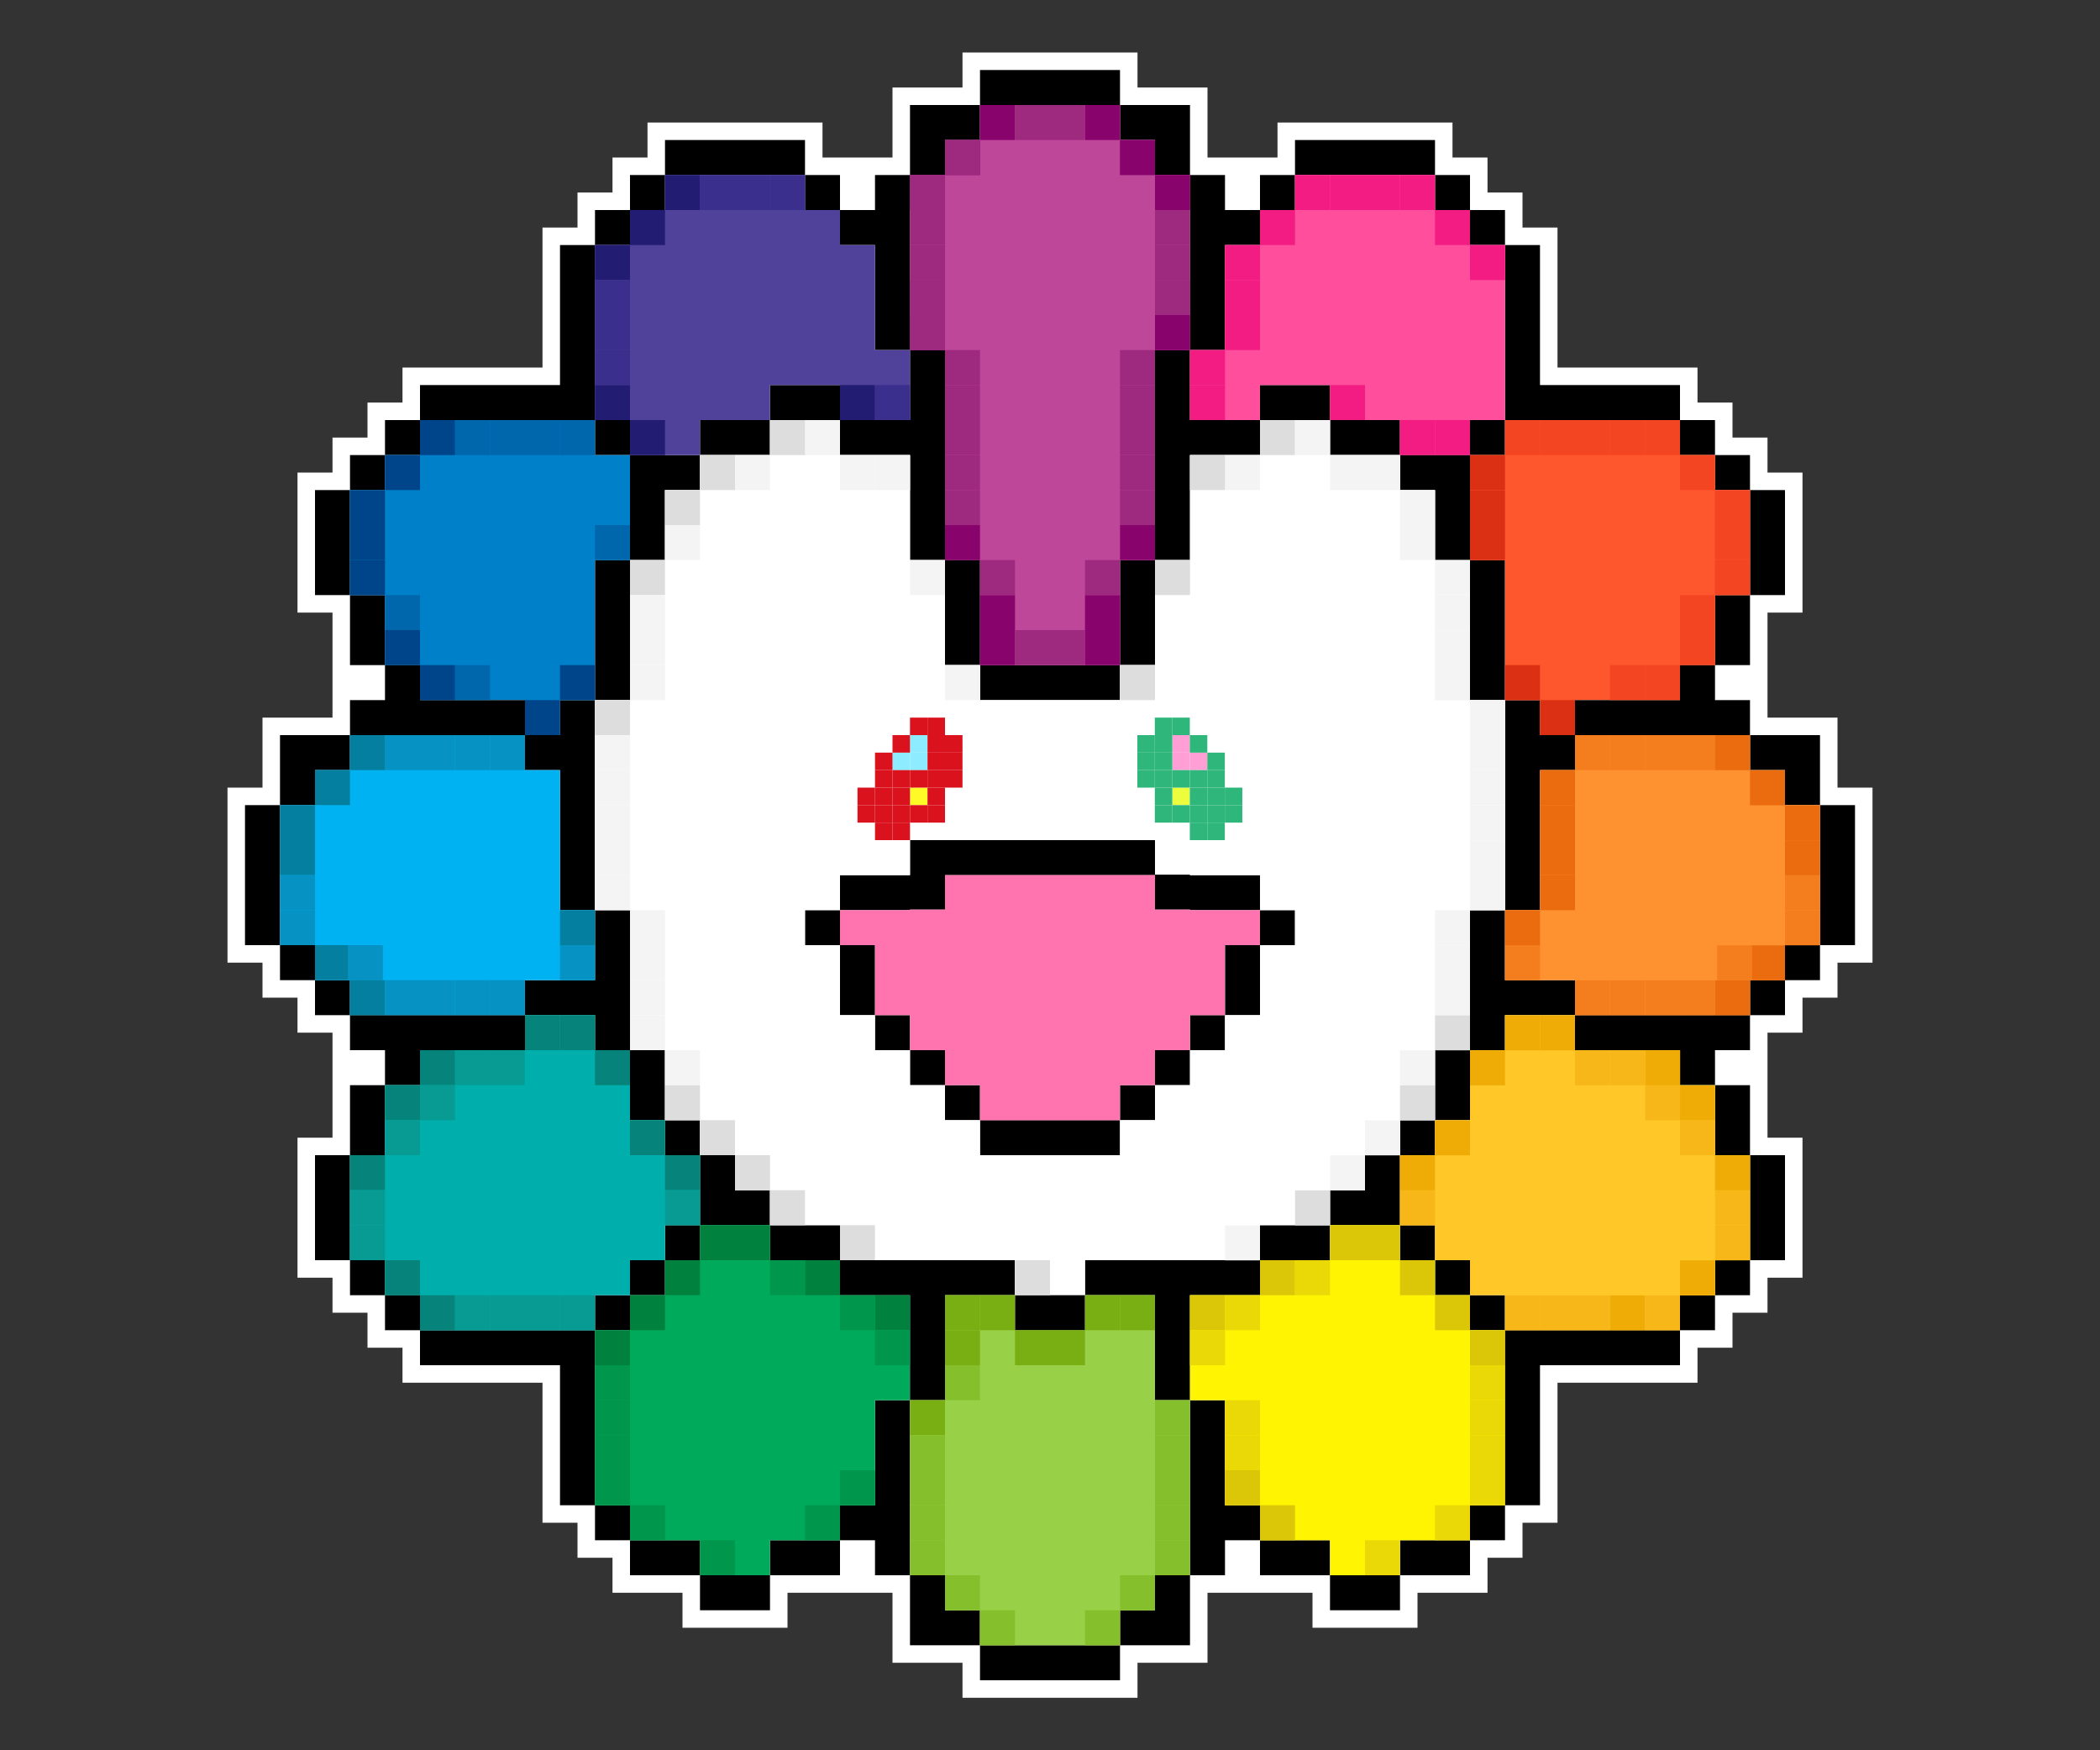 <?xml version="1.0" encoding="UTF-8"?>
<svg id="Layer_1" data-name="Layer 1" xmlns="http://www.w3.org/2000/svg" viewBox="0 0 120 100">
  <rect x="0" y="0" width="120" height="100" fill="#333333" stroke="none"/>
  <defs>
    <style>
      .cls-1 {
        fill: #89036d;
      }

      .cls-2 {
        fill: #057fa0;
      }

      .cls-3 {
        fill: #fff927;
      }

      .cls-4 {
        fill: #ffc828;
      }

      .cls-5 {
        fill: #f47e1e;
      }

      .cls-6 {
        fill: #ebfd3c;
      }

      .cls-7 {
        fill: #9e2a80;
      }

      .cls-8 {
        fill: #004589;
      }

      .cls-9 {
        fill: #efac06;
      }

      .cls-10 {
        fill: #00afab;
      }

      .cls-11 {
        fill: #2eb67b;
      }

      .cls-12 {
        fill: #f4f4f4;
      }

      .cls-13 {
        fill: #50419b;
      }

      .cls-14 {
        fill: #221c72;
      }

      .cls-15 {
        fill: #f21c82;
      }

      .cls-16 {
        fill: #3b2f8e;
      }

      .cls-17 {
        fill: #ff9230;
      }

      .cls-18 {
        fill: #fff402;
      }

      .cls-19 {
        fill: #fe572d;
      }

      .cls-20 {
        fill: #00aa5b;
      }

      .cls-21 {
        fill: #ddd;
      }

      .cls-22 {
        fill: #0067ad;
      }

      .cls-23 {
        fill: #ead906;
      }

      .cls-24 {
        fill: #fff;
      }

      .cls-25 {
        fill: #ea6c0f;
      }

      .cls-26 {
        fill: #0080c8;
      }

      .cls-27 {
        fill: #be479a;
      }

      .cls-28 {
        fill: #06847b;
      }

      .cls-29 {
        fill: #f44522;
      }

      .cls-30 {
        fill: #f7b719;
      }

      .cls-31 {
        fill: #ff73af;
      }

      .cls-32 {
        fill: #0693c4;
      }

      .cls-33 {
        fill: #dbc607;
      }

      .cls-34 {
        fill: #00964b;
      }

      .cls-35 {
        fill: #8decff;
      }

      .cls-36 {
        fill: #98d147;
      }

      .cls-37 {
        fill: #86bf2c;
      }

      .cls-38 {
        fill: #7aaf14;
      }

      .cls-39 {
        fill: #00b2f1;
      }

      .cls-40 {
        fill: #ff4e9b;
      }

      .cls-41 {
        fill: #db3014;
      }

      .cls-42 {
        fill: #ff9fd6;
      }

      .cls-43 {
        fill: #089b94;
      }

      .cls-44 {
        fill: #da121d;
      }

      .cls-45 {
        fill: #00823e;
      }
    </style>
  </defs>
  <polygon class="cls-24" points="55 97 55 95 51 95 51 91 45 91 45 93 39 93 39 91 35 91 35 89 33 89 33 87 31 87 31 79 23 79 23 77 21 77 21 75 19 75 19 73 17 73 17 65 19 65 19 59 17 59 17 57 15 57 15 55 13 55 13 45 15 45 15 41 19 41 19 39 19 35 17 35 17 27 19 27 19 25 21 25 21 23 23 23 23 21 31 21 31 13 33 13 33 11 35 11 35 9 37 9 37 7 47 7 47 9 49 9 49 11 49 9 51 9 51 5 55 5 55 3 65 3 65 5 69 5 69 9 71 9 71 10 71 9 73 9 73 7 83 7 83 9 85 9 85 11 87 11 87 13 89 13 89 21 97 21 97 23 99 23 99 25 101 25 101 27 103 27 103 35 101 35 101 39 99 39 101 39 101 41 105 41 105 45 107 45 107 55 105 55 105 57 103 57 103 59 101 59 101 61 99 61 101 61 101 65 103 65 103 73 101 73 101 75 99 75 99 77 97 77 97 79 89 79 89 87 87 87 87 89 85 89 85 91 81 91 81 93 75 93 75 91 69 91 69 95 65 95 65 97 55 97"/>
  <g>
    <g>
      <polygon points="68 6 68 10 66 10 66 8 64 8 64 6 68 6"/>
      <polygon points="72 12 72 14 70 14 70 20 68 20 68 10 70 10 70 12 72 12"/>
      <rect x="74" y="8" width="8" height="2"/>
      <rect x="72" y="10" width="2" height="2"/>
      <rect x="82" y="10" width="2" height="2"/>
      <rect x="84" y="12" width="2" height="2"/>
      <polygon points="96 22 96 24 86 24 86 14 88 14 88 22 96 22"/>
      <rect x="84" y="24" width="2" height="2"/>
      <rect x="72" y="22" width="4" height="2"/>
      <polygon points="72 24 72 26 68 26 68 32 66 32 66 20 68 20 68 24 72 24"/>
      <rect x="76" y="24" width="4" height="2"/>
      <polygon class="cls-40" points="86 14 86 24 84 24 84 26 80 26 80 24 76 24 76 22 72 22 72 24 68 24 68 20 70 20 70 14 72 14 72 12 74 12 74 10 82 10 82 12 84 12 84 14 86 14"/>
      <polygon points="84 26 84 32 82 32 82 28 80 28 80 26 84 26"/>
      <rect x="64" y="32" width="2" height="6"/>
      <rect x="84" y="32" width="2" height="8"/>
      <rect x="56" y="38" width="8" height="2"/>
      <polygon points="90 42 90 44 88 44 88 52 86 52 86 40 88 40 88 42 90 42"/>
      <polygon points="90 56 90 58 86 58 86 60 84 60 84 52 86 52 86 56 90 56"/>
      <rect x="82" y="60" width="2" height="4"/>
      <rect x="80" y="64" width="2" height="2"/>
      <polygon points="80 66 80 70 76 70 76 68 78 68 78 66 80 66"/>
      <rect x="72" y="70" width="4" height="2"/>
      <polygon points="72 72 72 74 68 74 68 80 66 80 66 74 62 74 62 72 72 72"/>
      <rect x="96" y="24" width="2" height="2"/>
      <rect x="98" y="26" width="2" height="2"/>
      <rect x="100" y="28" width="2" height="6"/>
      <rect x="98" y="34" width="2" height="4"/>
      <polygon class="cls-19" points="100 28 100 34 98 34 98 38 96 38 96 40 90 40 90 42 88 42 88 40 86 40 86 32 84 32 84 26 86 26 86 24 96 24 96 26 98 26 98 28 100 28"/>
      <polygon points="100 40 100 42 90 42 90 40 96 40 96 38 98 38 98 40 100 40"/>
      <polygon points="104 42 104 46 102 46 102 44 100 44 100 42 104 42"/>
      <rect x="80" y="70" width="2" height="2"/>
      <rect x="82" y="72" width="2" height="2"/>
      <rect x="84" y="74" width="2" height="2"/>
      <polygon points="72 86 72 88 70 88 70 90 68 90 68 80 70 80 70 86 72 86"/>
      <rect x="84" y="86" width="2" height="2"/>
      <rect x="72" y="88" width="4" height="2"/>
      <rect x="80" y="88" width="4" height="2"/>
      <rect x="76" y="90" width="4" height="2"/>
      <rect x="104" y="46" width="2" height="8"/>
      <rect x="102" y="54" width="2" height="2"/>
      <rect x="100" y="56" width="2" height="2"/>
      <polygon class="cls-17" points="104 46 104 54 102 54 102 56 100 56 100 58 90 58 90 56 86 56 86 52 88 52 88 44 90 44 90 42 100 42 100 44 102 44 102 46 104 46"/>
      <polygon points="100 58 100 60 98 60 98 62 96 62 96 60 90 60 90 58 100 58"/>
      <rect x="98" y="62" width="2" height="4"/>
      <rect x="100" y="66" width="2" height="6"/>
      <rect x="98" y="72" width="2" height="2"/>
      <rect x="96" y="74" width="2" height="2"/>
      <polygon class="cls-18" points="86 76 86 86 84 86 84 88 80 88 80 90 76 90 76 88 72 88 72 86 70 86 70 80 68 80 68 74 72 74 72 72 76 72 76 70 80 70 80 72 82 72 82 74 84 74 84 76 86 76"/>
      <polygon class="cls-4" points="100 66 100 72 98 72 98 74 96 74 96 76 86 76 86 74 84 74 84 72 82 72 82 70 80 70 80 66 82 66 82 64 84 64 84 60 86 60 86 58 90 58 90 60 96 60 96 62 98 62 98 66 100 66"/>
      <polygon points="96 76 96 78 88 78 88 86 86 86 86 76 96 76"/>
      <polygon points="72 50 72 52 68 52 68 51.97 66 51.97 66 50 54 50 54 51.97 52 51.97 52 52 48 52 48 50 52 50 52 48 66 48 66 49.97 68 49.97 68 50 72 50"/>
      <rect x="46" y="52" width="2" height="2"/>
      <rect x="48" y="54" width="2" height="4"/>
      <rect x="50" y="58" width="2" height="2"/>
      <rect x="52" y="60" width="2" height="2"/>
      <rect x="54" y="62" width="2" height="2"/>
      <rect x="72" y="52" width="2" height="2"/>
      <rect x="70" y="54" width="2" height="4"/>
      <rect x="68" y="58" width="2" height="2"/>
      <rect x="66" y="60" width="2" height="2"/>
      <rect x="64" y="62" width="2" height="2"/>
      <rect x="56" y="64" width="8" height="2"/>
      <rect x="56" y="4" width="8" height="2"/>
      <polygon points="56 6 56 8 54 8 54 10 52 10 52 6 56 6"/>
      <rect x="38" y="8" width="8" height="2"/>
      <rect x="46" y="10" width="2" height="2"/>
      <rect x="36" y="10" width="2" height="2"/>
      <polygon points="52 10 52 20 50 20 50 14 48 14 48 12 50 12 50 10 52 10"/>
      <rect x="34" y="12" width="2" height="2"/>
      <rect x="34" y="24" width="2" height="2"/>
      <polygon points="40 26 40 28 38 28 38 32 36 32 36 26 40 26"/>
      <rect x="44" y="22" width="4" height="2"/>
      <rect x="40" y="24" width="4" height="2"/>
      <polygon points="54 20 54 32 52 32 52 26 48 26 48 24 52 24 52 20 54 20"/>
      <rect x="34" y="32" width="2" height="8"/>
      <polygon class="cls-27" points="68 10 68 20 66 20 66 32 64 32 64 38 56 38 56 32 54 32 54 20 52 20 52 10 54 10 54 8 56 8 56 6 64 6 64 8 66 8 66 10 68 10"/>
      <rect x="54" y="32" width="2" height="6"/>
      <polygon points="34 40 34 52 32 52 32 44 30 44 30 42 32 42 32 40 34 40"/>
      <polygon points="36 52 36 60 34 60 34 58 30 58 30 56 34 56 34 52 36 52"/>
      <rect x="36" y="60" width="2" height="4"/>
      <rect x="38" y="64" width="2" height="2"/>
      <polygon points="44 68 44 70 40 70 40 66 42 66 42 68 44 68"/>
      <rect x="44" y="70" width="4" height="2"/>
      <polygon points="52 80 52 90 50 90 50 88 48 88 48 86 50 86 50 80 52 80"/>
      <polygon class="cls-13" points="52 20 52 24 48 24 48 22 44 22 44 24 40 24 40 26 36 26 36 24 34 24 34 14 36 14 36 12 38 12 38 10 46 10 46 12 48 12 48 14 50 14 50 20 52 20"/>
      <polygon points="34 14 34 24 24 24 24 22 32 22 32 14 34 14"/>
      <rect x="22" y="24" width="2" height="2"/>
      <rect x="20" y="26" width="2" height="2"/>
      <rect x="18" y="28" width="2" height="6"/>
      <rect x="20" y="34" width="2" height="4"/>
      <polygon class="cls-26" points="36 26 36 32 34 32 34 40 32 40 32 42 30 42 30 40 24 40 24 38 22 38 22 34 20 34 20 28 22 28 22 26 24 26 24 24 34 24 34 26 36 26"/>
      <polygon points="30 40 30 42 20 42 20 40 22 40 22 38 24 38 24 40 30 40"/>
      <polygon points="20 42 20 44 18 44 18 46 16 46 16 42 20 42"/>
      <rect x="38" y="70" width="2" height="2"/>
      <rect x="36" y="72" width="2" height="2"/>
      <rect x="34" y="74" width="2" height="2"/>
      <polygon points="34 76 34 86 32 86 32 78 24 78 24 76 34 76"/>
      <rect x="34" y="86" width="2" height="2"/>
      <rect x="44" y="88" width="4" height="2"/>
      <rect x="36" y="88" width="4" height="2"/>
      <rect x="40" y="90" width="4" height="2"/>
      <rect x="14" y="46" width="2" height="8"/>
      <rect x="16" y="54" width="2" height="2"/>
      <rect x="18" y="56" width="2" height="2"/>
      <polygon class="cls-39" points="34 52 34 56 30 56 30 58 20 58 20 56 18 56 18 54 16 54 16 46 18 46 18 44 20 44 20 42 30 42 30 44 32 44 32 52 34 52"/>
      <polygon points="30 58 30 60 24 60 24 62 22 62 22 60 20 60 20 58 30 58"/>
      <rect x="20" y="62" width="2" height="4"/>
      <rect x="18" y="66" width="2" height="6"/>
      <rect x="20" y="72" width="2" height="2"/>
      <polygon class="cls-10" points="40 66 40 70 38 70 38 72 36 72 36 74 34 74 34 76 24 76 24 74 22 74 22 72 20 72 20 66 22 66 22 62 24 62 24 60 30 60 30 58 34 58 34 60 36 60 36 64 38 64 38 66 40 66"/>
      <rect x="22" y="74" width="2" height="2"/>
      <polygon points="56 92 56 94 52 94 52 90 54 90 54 92 56 92"/>
      <rect x="56" y="94" width="8" height="2"/>
      <polygon points="68 90 68 94 64 94 64 92 66 92 66 90 68 90"/>
      <polygon class="cls-20" points="52 74 52 80 50 80 50 86 48 86 48 88 44 88 44 90 40 90 40 88 36 88 36 86 34 86 34 76 36 76 36 74 38 74 38 72 40 72 40 70 44 70 44 72 48 72 48 74 52 74"/>
      <polygon points="58 72 58 74 54 74 54 80 52 80 52 74 48 74 48 72 58 72"/>
      <path class="cls-24" d="M84,40v-8h-2v-4h-2v-2h-4v-2h-4v2h-4v6h-2v6h-2v2h-8v-2h-2v-6h-2v-6h-4v-2h-4v2h-4v2h-2v4h-2v8h-2v12h2v8h2v4h2v2h2v2h2v2h4v2h10v2h4v-2h10v-2h4v-2h2v-2h2v-2h2v-4h2v-8h2v-12h-2ZM74,54h-2v4h-2v2h-2v2h-2v2h-2v2h-8v-2h-2v-2h-2v-2h-2v-2h-2v-4h-2v-2h2v-2h4v-2h14v1.97h2v.03h4v2h2v2Z"/>
      <polygon class="cls-31" points="72 52 72 54 70 54 70 58 68 58 68 60 66 60 66 62 64 62 64 64 56 64 56 62 54 62 54 60 52 60 52 58 50 58 50 54 48 54 48 52 52 52 52 51.97 54 51.97 54 50 66 50 66 51.97 68 51.97 68 52 72 52"/>
      <polygon class="cls-36" points="68 80 68 90 66 90 66 92 64 92 64 94 56 94 56 92 54 92 54 90 52 90 52 80 54 80 54 74 58 74 58 76 62 76 62 74 66 74 66 80 68 80"/>
      <rect x="58" y="74" width="4" height="2"/>
    </g>
    <g>
      <g>
        <rect class="cls-33" x="68" y="74" width="2" height="2"/>
        <rect class="cls-23" x="68" y="76" width="2" height="2"/>
        <rect class="cls-23" x="70" y="80" width="2" height="2"/>
        <rect class="cls-23" x="70" y="82" width="2" height="2"/>
        <rect class="cls-33" x="70" y="84" width="2" height="2"/>
        <rect class="cls-33" x="72" y="86" width="2" height="2"/>
        <rect class="cls-23" x="70" y="74" width="2" height="2"/>
        <rect class="cls-33" x="72" y="72" width="2" height="2"/>
        <rect class="cls-23" x="74" y="72" width="2" height="2"/>
        <rect class="cls-33" x="76" y="70" width="2" height="2"/>
        <rect class="cls-33" x="78" y="70" width="2" height="2"/>
        <rect class="cls-33" x="80" y="72" width="2" height="2"/>
        <rect class="cls-33" x="82" y="74" width="2" height="2"/>
        <rect class="cls-33" x="84" y="76" width="2" height="2"/>
        <rect class="cls-23" x="84" y="78" width="2" height="2"/>
        <rect class="cls-23" x="84" y="80" width="2" height="2"/>
        <rect class="cls-23" x="84" y="82" width="2" height="2"/>
        <rect class="cls-23" x="84" y="84" width="2" height="2"/>
        <rect class="cls-23" x="82" y="86" width="2" height="2"/>
        <rect class="cls-23" x="78" y="88" width="2" height="2"/>
      </g>
      <g>
        <rect class="cls-38" x="52" y="80" width="2" height="2"/>
        <rect class="cls-37" x="52" y="82" width="2" height="2"/>
        <rect class="cls-37" x="52" y="84" width="2" height="2"/>
        <rect class="cls-37" x="52" y="86" width="2" height="2"/>
        <rect class="cls-37" x="52" y="88" width="2" height="2"/>
        <rect class="cls-37" x="54" y="90" width="2" height="2"/>
        <rect class="cls-37" x="56" y="92" width="2" height="2"/>
        <rect class="cls-38" x="54" y="74" width="2" height="2"/>
        <rect class="cls-38" x="54" y="76" width="2" height="2"/>
        <rect class="cls-37" x="54" y="78" width="2" height="2"/>
        <rect class="cls-38" x="56" y="74" width="2" height="2"/>
        <rect class="cls-38" x="62" y="74" width="2" height="2"/>
        <rect class="cls-38" x="60" y="76" width="2" height="2"/>
        <rect class="cls-38" x="58" y="76" width="2" height="2"/>
        <rect class="cls-38" x="64" y="74" width="2" height="2"/>
        <rect class="cls-37" x="66" y="80" width="2" height="2"/>
        <rect class="cls-37" x="66" y="82" width="2" height="2"/>
        <rect class="cls-37" x="66" y="84" width="2" height="2"/>
        <rect class="cls-37" x="66" y="86" width="2" height="2"/>
        <rect class="cls-37" x="66" y="88" width="2" height="2"/>
        <rect class="cls-37" x="64" y="90" width="2" height="2"/>
        <rect class="cls-37" x="62" y="92" width="2" height="2"/>
      </g>
      <g>
        <rect class="cls-45" x="40" y="70" width="2" height="2"/>
        <rect class="cls-45" x="38" y="72" width="2" height="2"/>
        <rect class="cls-45" x="36" y="74" width="2" height="2"/>
        <rect class="cls-45" x="34" y="76" width="2" height="2"/>
        <rect class="cls-34" x="34" y="78" width="2" height="2"/>
        <rect class="cls-34" x="34" y="80" width="2" height="2"/>
        <rect class="cls-34" x="34" y="82" width="2" height="2"/>
        <rect class="cls-34" x="34" y="84" width="2" height="2"/>
        <rect class="cls-34" x="36" y="86" width="2" height="2"/>
        <rect class="cls-34" x="40" y="88" width="2" height="2"/>
        <rect class="cls-34" x="46" y="86" width="2" height="2"/>
        <rect class="cls-34" x="48" y="84" width="2" height="2"/>
        <rect class="cls-45" x="42" y="70" width="2" height="2"/>
        <rect class="cls-45" x="46" y="72" width="2" height="2"/>
        <rect class="cls-34" x="44" y="72" width="2" height="2"/>
        <rect class="cls-45" x="50" y="74" width="2" height="2"/>
        <rect class="cls-34" x="50" y="76" width="2" height="2"/>
        <rect class="cls-34" x="48" y="74" width="2" height="2"/>
      </g>
      <g>
        <rect class="cls-43" x="27.99" y="60" width="2" height="2"/>
        <rect class="cls-43" x="26" y="60" width="2" height="2"/>
        <rect class="cls-28" x="24" y="60" width="2" height="2"/>
        <rect class="cls-43" x="24" y="62" width="2" height="2"/>
        <rect class="cls-28" x="22" y="62" width="2" height="2"/>
        <rect class="cls-43" x="22" y="64" width="2" height="2"/>
        <rect class="cls-28" x="20" y="66" width="2" height="2"/>
        <rect class="cls-43" x="20" y="68" width="2" height="2"/>
        <rect class="cls-43" x="20" y="70" width="2" height="2"/>
        <rect class="cls-28" x="22" y="72" width="2" height="2"/>
        <rect class="cls-28" x="24" y="74" width="2" height="2"/>
        <rect class="cls-43" x="26" y="74" width="2" height="2"/>
        <rect class="cls-43" x="28" y="74" width="2" height="2"/>
        <rect class="cls-43" x="30" y="74" width="2" height="2"/>
        <rect class="cls-43" x="32" y="74" width="2" height="2"/>
        <rect class="cls-28" x="34" y="60" width="2" height="2"/>
        <rect class="cls-28" x="36" y="64" width="2" height="2"/>
        <rect class="cls-28" x="38" y="66" width="2" height="2"/>
        <rect class="cls-43" x="38" y="68" width="2" height="2"/>
        <rect class="cls-28" x="32" y="58" width="2" height="2"/>
        <rect class="cls-28" x="30" y="58" width="2" height="2"/>
      </g>
      <g>
        <rect class="cls-32" x="26" y="42" width="2" height="2"/>
        <rect class="cls-32" x="28" y="42" width="2" height="2"/>
        <rect class="cls-32" x="22" y="42" width="2" height="2"/>
        <rect class="cls-32" x="24" y="42" width="2" height="2"/>
        <rect class="cls-2" x="20" y="42" width="2" height="2"/>
        <rect class="cls-2" x="18" y="44" width="2" height="2"/>
        <rect class="cls-2" x="16" y="46" width="2" height="2"/>
        <rect class="cls-2" x="16" y="48" width="2" height="2"/>
        <rect class="cls-32" x="16" y="50" width="2" height="2"/>
        <rect class="cls-32" x="16" y="52" width="2" height="2"/>
        <rect class="cls-2" x="18" y="54" width="2" height="2"/>
        <rect class="cls-32" x="19.88" y="54" width="2" height="2"/>
        <rect class="cls-2" x="20" y="56" width="2" height="2"/>
        <rect class="cls-32" x="22" y="56" width="2" height="2"/>
        <rect class="cls-32" x="24" y="56" width="2" height="2"/>
        <rect class="cls-32" x="26" y="56" width="2" height="2"/>
        <rect class="cls-32" x="27.99" y="56" width="2" height="2"/>
        <rect class="cls-2" x="32" y="52" width="2" height="2" transform="translate(86 20) rotate(90)"/>
        <rect class="cls-32" x="32" y="54" width="2" height="2" transform="translate(88 22) rotate(90)"/>
      </g>
      <g>
        <rect class="cls-9" x="94" y="60" width="2" height="2" transform="translate(190.01 122.01) rotate(-180)"/>
        <rect class="cls-9" x="96" y="62" width="2" height="2" transform="translate(194 126.01) rotate(-180)"/>
        <rect class="cls-9" x="98" y="66" width="2" height="2" transform="translate(198 134.01) rotate(-180)"/>
        <rect class="cls-9" x="96" y="72" width="2" height="2" transform="translate(194 146.01) rotate(-180)"/>
        <rect class="cls-9" x="92" y="74" width="2" height="2" transform="translate(186 150.01) rotate(-180)"/>
        <rect class="cls-9" x="84" y="60" width="2" height="2" transform="translate(170 122.01) rotate(-180)"/>
        <rect class="cls-9" x="82" y="64" width="2" height="2" transform="translate(166 130.01) rotate(-180)"/>
        <rect class="cls-9" x="80" y="66" width="2" height="2" transform="translate(162 134.01) rotate(-180)"/>
        <rect class="cls-9" x="86" y="58" width="2" height="2" transform="translate(174 118.01) rotate(-180)"/>
        <rect class="cls-9" x="88" y="58" width="2" height="2" transform="translate(178 118.01) rotate(-180)"/>
      </g>
      <g>
        <rect class="cls-5" x="92" y="42" width="2" height="2" transform="translate(186 86) rotate(-180)"/>
        <rect class="cls-5" x="90" y="42" width="2" height="2" transform="translate(182 86) rotate(-180)"/>
        <rect class="cls-5" x="96" y="42" width="2" height="2" transform="translate(194 86) rotate(-180)"/>
        <rect class="cls-5" x="94" y="42" width="2" height="2" transform="translate(190 86) rotate(-180)"/>
        <rect class="cls-25" x="98" y="42" width="2" height="2" transform="translate(198 86) rotate(-180)"/>
        <rect class="cls-25" x="100" y="44" width="2" height="2" transform="translate(202 90.01) rotate(-180)"/>
        <rect class="cls-25" x="102" y="46" width="2" height="2" transform="translate(206 94.01) rotate(-180)"/>
        <rect class="cls-25" x="102" y="48" width="2" height="2" transform="translate(206 98.01) rotate(-180)"/>
        <rect class="cls-5" x="102" y="50" width="2" height="2" transform="translate(206 102.01) rotate(-180)"/>
        <rect class="cls-5" x="102" y="52" width="2" height="2" transform="translate(206 106.01) rotate(-180)"/>
        <rect class="cls-25" x="100" y="54" width="2" height="2" transform="translate(202 110.01) rotate(-180)"/>
        <rect class="cls-5" x="98.12" y="54" width="2" height="2" transform="translate(198.24 110.01) rotate(-180)"/>
        <rect class="cls-25" x="98" y="56" width="2" height="2" transform="translate(198 114.01) rotate(-180)"/>
        <rect class="cls-5" x="96" y="56" width="2" height="2" transform="translate(194 114.01) rotate(-180)"/>
        <rect class="cls-5" x="94" y="56" width="2" height="2" transform="translate(190.01 114.01) rotate(-180)"/>
        <rect class="cls-5" x="92" y="56" width="2" height="2" transform="translate(186.01 114.01) rotate(-180)"/>
        <rect class="cls-5" x="90.01" y="56" width="2" height="2" transform="translate(182.01 114.01) rotate(-180)"/>
        <rect class="cls-25" x="86" y="52" width="2" height="2" transform="translate(140 -34) rotate(90)"/>
        <rect class="cls-25" x="88" y="50" width="2" height="2" transform="translate(140 -38) rotate(90)"/>
        <rect class="cls-25" x="88" y="48" width="2" height="2" transform="translate(138 -40) rotate(90)"/>
        <rect class="cls-25" x="88" y="46" width="2" height="2" transform="translate(136 -42) rotate(90)"/>
        <rect class="cls-25" x="88" y="44" width="2" height="2" transform="translate(134 -44) rotate(90)"/>
        <rect class="cls-5" x="86" y="54" width="2" height="2" transform="translate(142 -32) rotate(90)"/>
      </g>
      <rect class="cls-30" x="90.01" y="60" width="2" height="2" transform="translate(182.01 122.01) rotate(-180)"/>
      <rect class="cls-30" x="92" y="60" width="2" height="2" transform="translate(186.01 122.01) rotate(-180)"/>
      <rect class="cls-30" x="94" y="62" width="2" height="2" transform="translate(190.01 126.01) rotate(-180)"/>
      <rect class="cls-30" x="96" y="64" width="2" height="2" transform="translate(194 130.01) rotate(-180)"/>
      <rect class="cls-30" x="98" y="68" width="2" height="2" transform="translate(198 138.01) rotate(-180)"/>
      <rect class="cls-30" x="98" y="70" width="2" height="2" transform="translate(198 142.01) rotate(-180)"/>
      <rect class="cls-30" x="94" y="74" width="2" height="2" transform="translate(190 150.01) rotate(-180)"/>
      <rect class="cls-30" x="90" y="74" width="2" height="2" transform="translate(182 150.01) rotate(-180)"/>
      <rect class="cls-30" x="88" y="74" width="2" height="2" transform="translate(178 150.01) rotate(-180)"/>
      <rect class="cls-30" x="86" y="74" width="2" height="2" transform="translate(174 150.01) rotate(-180)"/>
      <rect class="cls-30" x="80" y="68" width="2" height="2" transform="translate(162 138.01) rotate(-180)"/>
    </g>
    <g>
      <g>
        <g>
          <rect class="cls-22" x="26" y="24" width="2" height="2"/>
          <rect class="cls-22" x="28" y="24" width="2" height="2"/>
          <rect class="cls-22" x="30" y="24" width="2" height="2"/>
          <rect class="cls-22" x="32" y="24" width="2" height="2"/>
          <rect class="cls-22" x="34" y="30" width="2" height="2"/>
          <rect class="cls-22" x="22" y="34" width="2" height="2"/>
          <rect class="cls-22" x="26" y="38" width="2" height="2"/>
        </g>
        <g>
          <rect class="cls-8" x="24" y="24" width="2" height="2"/>
          <rect class="cls-8" x="22" y="26" width="2" height="2"/>
          <rect class="cls-8" x="20" y="28" width="2" height="2"/>
          <rect class="cls-8" x="20" y="30" width="2" height="2"/>
          <rect class="cls-8" x="20" y="32" width="2" height="2"/>
          <rect class="cls-8" x="22" y="36" width="2" height="2"/>
          <rect class="cls-8" x="24" y="38" width="2" height="2"/>
          <rect class="cls-8" x="32" y="38" width="2" height="2"/>
          <rect class="cls-8" x="30" y="40" width="2" height="2"/>
        </g>
      </g>
      <g>
        <g>
          <rect class="cls-29" x="92" y="24" width="2" height="2" transform="translate(186 50) rotate(-180)"/>
          <rect class="cls-29" x="90" y="24" width="2" height="2" transform="translate(182 50) rotate(-180)"/>
          <rect class="cls-29" x="88" y="24" width="2" height="2" transform="translate(178 50) rotate(-180)"/>
          <rect class="cls-29" x="86" y="24" width="2" height="2" transform="translate(174 50) rotate(-180)"/>
          <rect class="cls-41" x="84" y="30" width="2" height="2" transform="translate(170 62) rotate(-180)"/>
          <rect class="cls-41" x="84" y="28" width="2" height="2" transform="translate(170 58.01) rotate(-180)"/>
          <rect class="cls-41" x="84" y="26.01" width="2" height="2" transform="translate(170 54.01) rotate(-180)"/>
          <rect class="cls-29" x="96" y="34" width="2" height="2" transform="translate(194 70) rotate(-180)"/>
          <rect class="cls-29" x="92" y="38" width="2" height="2" transform="translate(186 78) rotate(-180)"/>
        </g>
        <g>
          <rect class="cls-29" x="94" y="24" width="2" height="2" transform="translate(190 50) rotate(-180)"/>
          <rect class="cls-29" x="96" y="26" width="2" height="2" transform="translate(194 54) rotate(-180)"/>
          <rect class="cls-29" x="98" y="28" width="2" height="2" transform="translate(198 58) rotate(-180)"/>
          <rect class="cls-29" x="98" y="30" width="2" height="2" transform="translate(198 62) rotate(-180)"/>
          <rect class="cls-29" x="98" y="32" width="2" height="2" transform="translate(198 66) rotate(-180)"/>
          <rect class="cls-29" x="96" y="36" width="2" height="2" transform="translate(194 74) rotate(-180)"/>
          <rect class="cls-29" x="94" y="38" width="2" height="2" transform="translate(190 78) rotate(-180)"/>
          <rect class="cls-41" x="86" y="38" width="2" height="2" transform="translate(174 78) rotate(-180)"/>
          <rect class="cls-41" x="88" y="40" width="2" height="2" transform="translate(178 82) rotate(-180)"/>
        </g>
      </g>
      <g>
        <rect class="cls-14" x="38" y="10" width="2" height="2"/>
        <rect class="cls-14" x="36" y="12" width="2" height="2"/>
        <rect class="cls-14" x="34" y="14" width="2" height="2"/>
        <rect class="cls-14" x="34" y="22" width="2" height="2"/>
        <rect class="cls-14" x="36" y="24" width="2" height="2"/>
        <rect class="cls-14" x="48" y="22" width="2" height="2"/>
        <g>
          <rect class="cls-16" x="40" y="10" width="2" height="2"/>
          <rect class="cls-16" x="42" y="10" width="2" height="2"/>
          <rect class="cls-16" x="44" y="10" width="2" height="2"/>
          <rect class="cls-16" x="34" y="16" width="2" height="2"/>
          <rect class="cls-16" x="34" y="18" width="2" height="2"/>
          <rect class="cls-16" x="34" y="20" width="2" height="2"/>
          <rect class="cls-16" x="50" y="22" width="2" height="2"/>
        </g>
      </g>
      <g>
        <rect class="cls-15" x="74" y="10" width="2" height="2"/>
        <rect class="cls-15" x="76" y="10" width="2" height="2"/>
        <rect class="cls-15" x="78" y="10" width="2" height="2"/>
        <rect class="cls-15" x="80" y="10" width="2" height="2"/>
        <rect class="cls-15" x="72" y="12" width="2" height="2"/>
        <rect class="cls-15" x="82" y="12" width="2" height="2"/>
        <rect class="cls-15" x="70" y="14" width="2" height="2"/>
        <rect class="cls-15" x="84" y="14" width="2" height="2"/>
        <rect class="cls-15" x="70" y="16" width="2" height="2"/>
        <rect class="cls-15" x="70" y="18" width="2" height="2"/>
        <rect class="cls-15" x="68" y="20" width="2" height="2"/>
        <rect class="cls-15" x="68" y="22" width="2" height="2"/>
        <rect class="cls-15" x="76" y="22" width="2" height="2"/>
        <rect class="cls-15" x="80" y="24" width="2" height="2"/>
        <rect class="cls-15" x="82" y="24" width="2" height="2"/>
      </g>
      <g>
        <rect class="cls-1" x="56" y="6" width="2" height="2"/>
        <rect class="cls-1" x="54" y="8" width="2" height="2"/>
        <rect class="cls-1" x="52" y="10" width="2" height="2"/>
        <rect class="cls-1" x="52" y="18" width="2" height="2"/>
        <rect class="cls-1" x="54" y="30" width="2" height="2"/>
        <rect class="cls-1" x="56" y="34" width="2" height="2"/>
        <rect class="cls-1" x="56" y="36" width="2" height="2"/>
        <g>
          <rect class="cls-7" x="58" y="6" width="2" height="2"/>
          <rect class="cls-7" x="64" y="8" width="2" height="2"/>
          <rect class="cls-7" x="66" y="10" width="2" height="2"/>
          <rect class="cls-7" x="52" y="12" width="2" height="2"/>
          <rect class="cls-7" x="52" y="14" width="2" height="2"/>
          <rect class="cls-7" x="52" y="16" width="2" height="2"/>
          <rect class="cls-7" x="66" y="16" width="2" height="2"/>
          <rect class="cls-7" x="66" y="18" width="2" height="2"/>
          <rect class="cls-7" x="54" y="20" width="2" height="2"/>
          <rect class="cls-7" x="54" y="22" width="2" height="2"/>
          <rect class="cls-7" x="54" y="24" width="2" height="2"/>
          <rect class="cls-7" x="54" y="26" width="2" height="2"/>
          <rect class="cls-7" x="54" y="28" width="2" height="2"/>
          <rect class="cls-7" x="56" y="32" width="2" height="2"/>
          <rect class="cls-7" x="58" y="36" width="2" height="2"/>
        </g>
      </g>
      <g>
        <rect class="cls-1" x="62" y="6" width="2" height="2" transform="translate(126 14) rotate(-180)"/>
        <rect class="cls-1" x="64" y="8" width="2" height="2" transform="translate(130 18) rotate(-180)"/>
        <rect class="cls-1" x="66" y="10" width="2" height="2" transform="translate(134 22) rotate(-180)"/>
        <rect class="cls-1" x="66" y="18" width="2" height="2" transform="translate(134 38) rotate(-180)"/>
        <rect class="cls-1" x="64" y="30" width="2" height="2" transform="translate(130 62) rotate(-180)"/>
        <rect class="cls-1" x="62" y="34" width="2" height="2" transform="translate(126 70) rotate(-180)"/>
        <rect class="cls-1" x="62" y="36" width="2" height="2" transform="translate(126 74) rotate(-180)"/>
        <g>
          <rect class="cls-7" x="60" y="6" width="2" height="2" transform="translate(122 14) rotate(-180)"/>
          <rect class="cls-7" x="54" y="8" width="2" height="2" transform="translate(110 18) rotate(-180)"/>
          <rect class="cls-7" x="52" y="10" width="2" height="2" transform="translate(106 22) rotate(-180)"/>
          <rect class="cls-7" x="66" y="12" width="2" height="2" transform="translate(134 26) rotate(-180)"/>
          <rect class="cls-7" x="66" y="14" width="2" height="2" transform="translate(134 30) rotate(-180)"/>
          <rect class="cls-7" x="66" y="16" width="2" height="2" transform="translate(134 34) rotate(-180)"/>
          <rect class="cls-7" x="52" y="16" width="2" height="2" transform="translate(106 34) rotate(-180)"/>
          <rect class="cls-7" x="52" y="18" width="2" height="2" transform="translate(106 38) rotate(-180)"/>
          <rect class="cls-7" x="64" y="20" width="2" height="2" transform="translate(130 42) rotate(-180)"/>
          <rect class="cls-7" x="64" y="22" width="2" height="2" transform="translate(130 46) rotate(-180)"/>
          <rect class="cls-7" x="64" y="24" width="2" height="2" transform="translate(130 50) rotate(-180)"/>
          <rect class="cls-7" x="64" y="26" width="2" height="2" transform="translate(130 54) rotate(-180)"/>
          <rect class="cls-7" x="64" y="28" width="2" height="2" transform="translate(130 58) rotate(-180)"/>
          <rect class="cls-7" x="62" y="32" width="2" height="2" transform="translate(126 66) rotate(-180)"/>
          <rect class="cls-7" x="60" y="36" width="2" height="2" transform="translate(122 74) rotate(-180)"/>
        </g>
      </g>
    </g>
  </g>
  <g>
    <rect class="cls-12" x="48" y="26" width="2" height="2"/>
    <rect class="cls-12" x="46" y="24" width="2" height="2"/>
    <rect class="cls-21" x="44" y="24" width="2" height="2"/>
    <rect class="cls-12" x="42" y="26" width="2" height="2"/>
    <rect class="cls-21" x="40" y="26" width="2" height="2"/>
    <rect class="cls-21" x="38" y="28" width="2" height="2"/>
    <rect class="cls-12" x="38" y="30" width="2" height="2"/>
    <rect class="cls-21" x="36" y="32" width="2" height="2"/>
    <rect class="cls-12" x="36" y="34" width="2" height="2"/>
    <rect class="cls-12" x="36" y="36" width="2" height="2"/>
    <rect class="cls-12" x="36" y="38" width="2" height="2"/>
    <rect class="cls-21" x="34" y="40" width="2" height="2"/>
    <rect class="cls-12" x="34" y="42" width="2" height="2"/>
    <rect class="cls-12" x="34" y="44" width="2" height="2"/>
    <rect class="cls-12" x="34" y="46" width="2" height="2"/>
    <rect class="cls-12" x="34" y="48" width="2" height="2"/>
    <rect class="cls-12" x="36" y="52" width="2" height="2"/>
    <rect class="cls-12" x="36" y="54" width="2" height="2"/>
    <rect class="cls-12" x="36" y="56" width="2" height="2"/>
    <rect class="cls-12" x="36" y="58" width="2" height="2"/>
    <rect class="cls-12" x="38" y="60" width="2" height="2"/>
    <rect class="cls-21" x="38" y="62" width="2" height="2"/>
    <rect class="cls-21" x="40" y="64" width="2" height="2"/>
    <rect class="cls-21" x="42" y="66" width="2" height="2"/>
    <rect class="cls-21" x="44" y="68" width="2" height="2"/>
    <rect class="cls-21" x="48" y="70" width="2" height="2"/>
    <rect class="cls-21" x="58" y="72" width="2" height="2"/>
    <rect class="cls-12" x="34" y="50" width="2" height="2"/>
    <rect class="cls-12" x="50" y="26" width="2" height="2"/>
    <rect class="cls-12" x="52" y="32" width="2" height="2"/>
    <rect class="cls-12" x="54" y="38" width="2" height="2"/>
  </g>
  <g>
    <rect class="cls-12" x="70" y="26" width="2" height="2" transform="translate(142 54) rotate(-180)"/>
    <rect class="cls-21" x="72" y="24" width="2" height="2" transform="translate(146 50) rotate(-180)"/>
    <rect class="cls-12" x="74" y="24" width="2" height="2" transform="translate(150 50) rotate(-180)"/>
    <rect class="cls-12" x="76" y="26" width="2" height="2" transform="translate(154 54) rotate(-180)"/>
    <rect class="cls-12" x="78" y="26" width="2" height="2" transform="translate(158 54) rotate(-180)"/>
    <rect class="cls-12" x="80" y="28" width="2" height="2" transform="translate(162 58.01) rotate(-180)"/>
    <rect class="cls-12" x="80" y="30" width="2" height="2" transform="translate(162 62) rotate(-180)"/>
    <rect class="cls-12" x="82" y="32" width="2" height="2" transform="translate(166 66.01) rotate(-180)"/>
    <rect class="cls-12" x="82" y="34" width="2" height="2" transform="translate(166 70.01) rotate(-180)"/>
    <rect class="cls-12" x="82" y="36" width="2" height="2" transform="translate(166 74.01) rotate(-180)"/>
    <rect class="cls-12" x="82" y="38" width="2" height="2" transform="translate(166 78.01) rotate(-180)"/>
    <rect class="cls-12" x="84" y="40" width="2" height="2" transform="translate(170 82) rotate(-180)"/>
    <rect class="cls-12" x="84" y="42" width="2" height="2" transform="translate(170 86) rotate(-180)"/>
    <rect class="cls-12" x="84" y="44" width="2" height="2" transform="translate(170 90) rotate(-180)"/>
    <rect class="cls-12" x="84" y="46" width="2" height="2" transform="translate(170 94.01) rotate(-180)"/>
    <rect class="cls-12" x="84" y="48" width="2" height="2" transform="translate(170 98.01) rotate(-180)"/>
    <rect class="cls-12" x="82" y="52" width="2" height="2" transform="translate(166 106) rotate(-180)"/>
    <rect class="cls-12" x="82" y="54" width="2" height="2" transform="translate(166 110.01) rotate(-180)"/>
    <rect class="cls-12" x="82" y="56" width="2" height="2" transform="translate(166 114.01) rotate(-180)"/>
    <rect class="cls-21" x="82" y="58" width="2" height="2" transform="translate(166 118.01) rotate(-180)"/>
    <rect class="cls-12" x="80" y="60" width="2" height="2" transform="translate(162 122.01) rotate(-180)"/>
    <rect class="cls-21" x="80" y="62" width="2" height="2" transform="translate(162 126.01) rotate(-180)"/>
    <rect class="cls-12" x="78" y="64" width="2" height="2" transform="translate(158 130.01) rotate(-180)"/>
    <rect class="cls-12" x="76" y="66" width="2" height="2" transform="translate(154 134.01) rotate(-180)"/>
    <rect class="cls-21" x="74" y="68" width="2" height="2" transform="translate(150 138.01) rotate(-180)"/>
    <rect class="cls-12" x="70" y="70" width="2" height="2" transform="translate(142 142.01) rotate(-180)"/>
    <rect class="cls-12" x="84" y="50" width="2" height="2" transform="translate(170 102.01) rotate(-180)"/>
    <rect class="cls-21" x="68" y="26" width="2" height="2" transform="translate(138 54) rotate(-180)"/>
    <rect class="cls-21" x="66" y="32" width="2" height="2" transform="translate(134 66) rotate(-180)"/>
    <rect class="cls-21" x="64" y="38" width="2" height="2" transform="translate(130 78) rotate(-180)"/>
  </g>
  <g>
    <rect class="cls-35" x="52" y="42" width="1" height="1"/>
    <rect class="cls-35" x="52" y="43" width="1" height="1"/>
    <rect class="cls-3" x="52" y="45" width="1" height="1"/>
    <rect class="cls-35" x="51" y="43" width="1" height="1"/>
    <g>
      <rect class="cls-44" x="53" y="42" width="1" height="1"/>
      <rect class="cls-44" x="52" y="41" width="1" height="1"/>
      <rect class="cls-44" x="53" y="41" width="1" height="1"/>
      <rect class="cls-44" x="52" y="44" width="1" height="1"/>
      <rect class="cls-44" x="53" y="44" width="1" height="1"/>
      <rect class="cls-44" x="53" y="43" width="1" height="1"/>
      <rect class="cls-44" x="52" y="46" width="1" height="1"/>
      <rect class="cls-44" x="53" y="45" width="1" height="1"/>
      <rect class="cls-44" x="53" y="46" width="1" height="1"/>
      <rect class="cls-44" x="51" y="47" width="1" height="1"/>
      <rect class="cls-44" x="50" y="47" width="1" height="1"/>
      <rect class="cls-44" x="51" y="42" width="1" height="1"/>
      <rect class="cls-44" x="50" y="44" width="1" height="1"/>
      <rect class="cls-44" x="51" y="44" width="1" height="1"/>
      <rect class="cls-44" x="50" y="43" width="1" height="1"/>
      <rect class="cls-44" x="50" y="46" width="1" height="1"/>
      <rect class="cls-44" x="51" y="46" width="1" height="1"/>
      <rect class="cls-44" x="50" y="45" width="1" height="1"/>
      <rect class="cls-44" x="49" y="46" width="1" height="1"/>
      <rect class="cls-44" x="49" y="45" width="1" height="1"/>
      <rect class="cls-44" x="51" y="45" width="1" height="1"/>
      <rect class="cls-44" x="54" y="42" width="1" height="1"/>
      <rect class="cls-44" x="54" y="44" width="1" height="1"/>
      <rect class="cls-44" x="54" y="43" width="1" height="1"/>
    </g>
  </g>
  <g>
    <rect class="cls-42" x="67" y="42" width="1" height="1" transform="translate(134.99 85) rotate(-180)"/>
    <rect class="cls-42" x="67" y="43" width="1" height="1" transform="translate(134.99 87) rotate(-180)"/>
    <rect class="cls-6" x="67" y="45" width="1" height="1" transform="translate(134.99 91) rotate(-180)"/>
    <rect class="cls-42" x="68" y="43" width="1" height="1" transform="translate(136.99 87) rotate(-180)"/>
    <g>
      <rect class="cls-11" x="66" y="42" width="1" height="1" transform="translate(132.99 85) rotate(-180)"/>
      <rect class="cls-11" x="67" y="41" width="1" height="1" transform="translate(134.99 83) rotate(-180)"/>
      <rect class="cls-11" x="66" y="41" width="1" height="1" transform="translate(132.99 83) rotate(-180)"/>
      <rect class="cls-11" x="67" y="44" width="1" height="1" transform="translate(134.99 89) rotate(-180)"/>
      <rect class="cls-11" x="66" y="44" width="1" height="1" transform="translate(132.99 89) rotate(-180)"/>
      <rect class="cls-11" x="66" y="43" width="1" height="1" transform="translate(132.99 87) rotate(-180)"/>
      <rect class="cls-11" x="67" y="46" width="1" height="1" transform="translate(134.99 93) rotate(-180)"/>
      <rect class="cls-11" x="66" y="45" width="1" height="1" transform="translate(132.99 91) rotate(-180)"/>
      <rect class="cls-11" x="66" y="46" width="1" height="1" transform="translate(132.99 93) rotate(-180)"/>
      <rect class="cls-11" x="68" y="47" width="1" height="1" transform="translate(136.99 95) rotate(-180)"/>
      <rect class="cls-11" x="69" y="47" width="1" height="1" transform="translate(138.99 95) rotate(-180)"/>
      <rect class="cls-11" x="68" y="42" width="1" height="1" transform="translate(136.99 85) rotate(-180)"/>
      <rect class="cls-11" x="69" y="44" width="1" height="1" transform="translate(138.99 89) rotate(-180)"/>
      <rect class="cls-11" x="68" y="44" width="1" height="1" transform="translate(136.99 89) rotate(-180)"/>
      <rect class="cls-11" x="69" y="43" width="1" height="1" transform="translate(138.99 87) rotate(-180)"/>
      <rect class="cls-11" x="69" y="46" width="1" height="1" transform="translate(138.99 93) rotate(-180)"/>
      <rect class="cls-11" x="68" y="46" width="1" height="1" transform="translate(136.99 93) rotate(-180)"/>
      <rect class="cls-11" x="69" y="45" width="1" height="1" transform="translate(138.99 91) rotate(-180)"/>
      <rect class="cls-11" x="70" y="46" width="1" height="1" transform="translate(140.99 93) rotate(-180)"/>
      <rect class="cls-11" x="70" y="45" width="1" height="1" transform="translate(140.99 91) rotate(-180)"/>
      <rect class="cls-11" x="68" y="45" width="1" height="1" transform="translate(136.99 91) rotate(-180)"/>
      <rect class="cls-11" x="65" y="42" width="1" height="1" transform="translate(130.99 85) rotate(-180)"/>
      <rect class="cls-11" x="65" y="44" width="1" height="1" transform="translate(130.99 89) rotate(-180)"/>
      <rect class="cls-11" x="65" y="43" width="1" height="1" transform="translate(130.99 87) rotate(-180)"/>
    </g>
  </g>
</svg>
